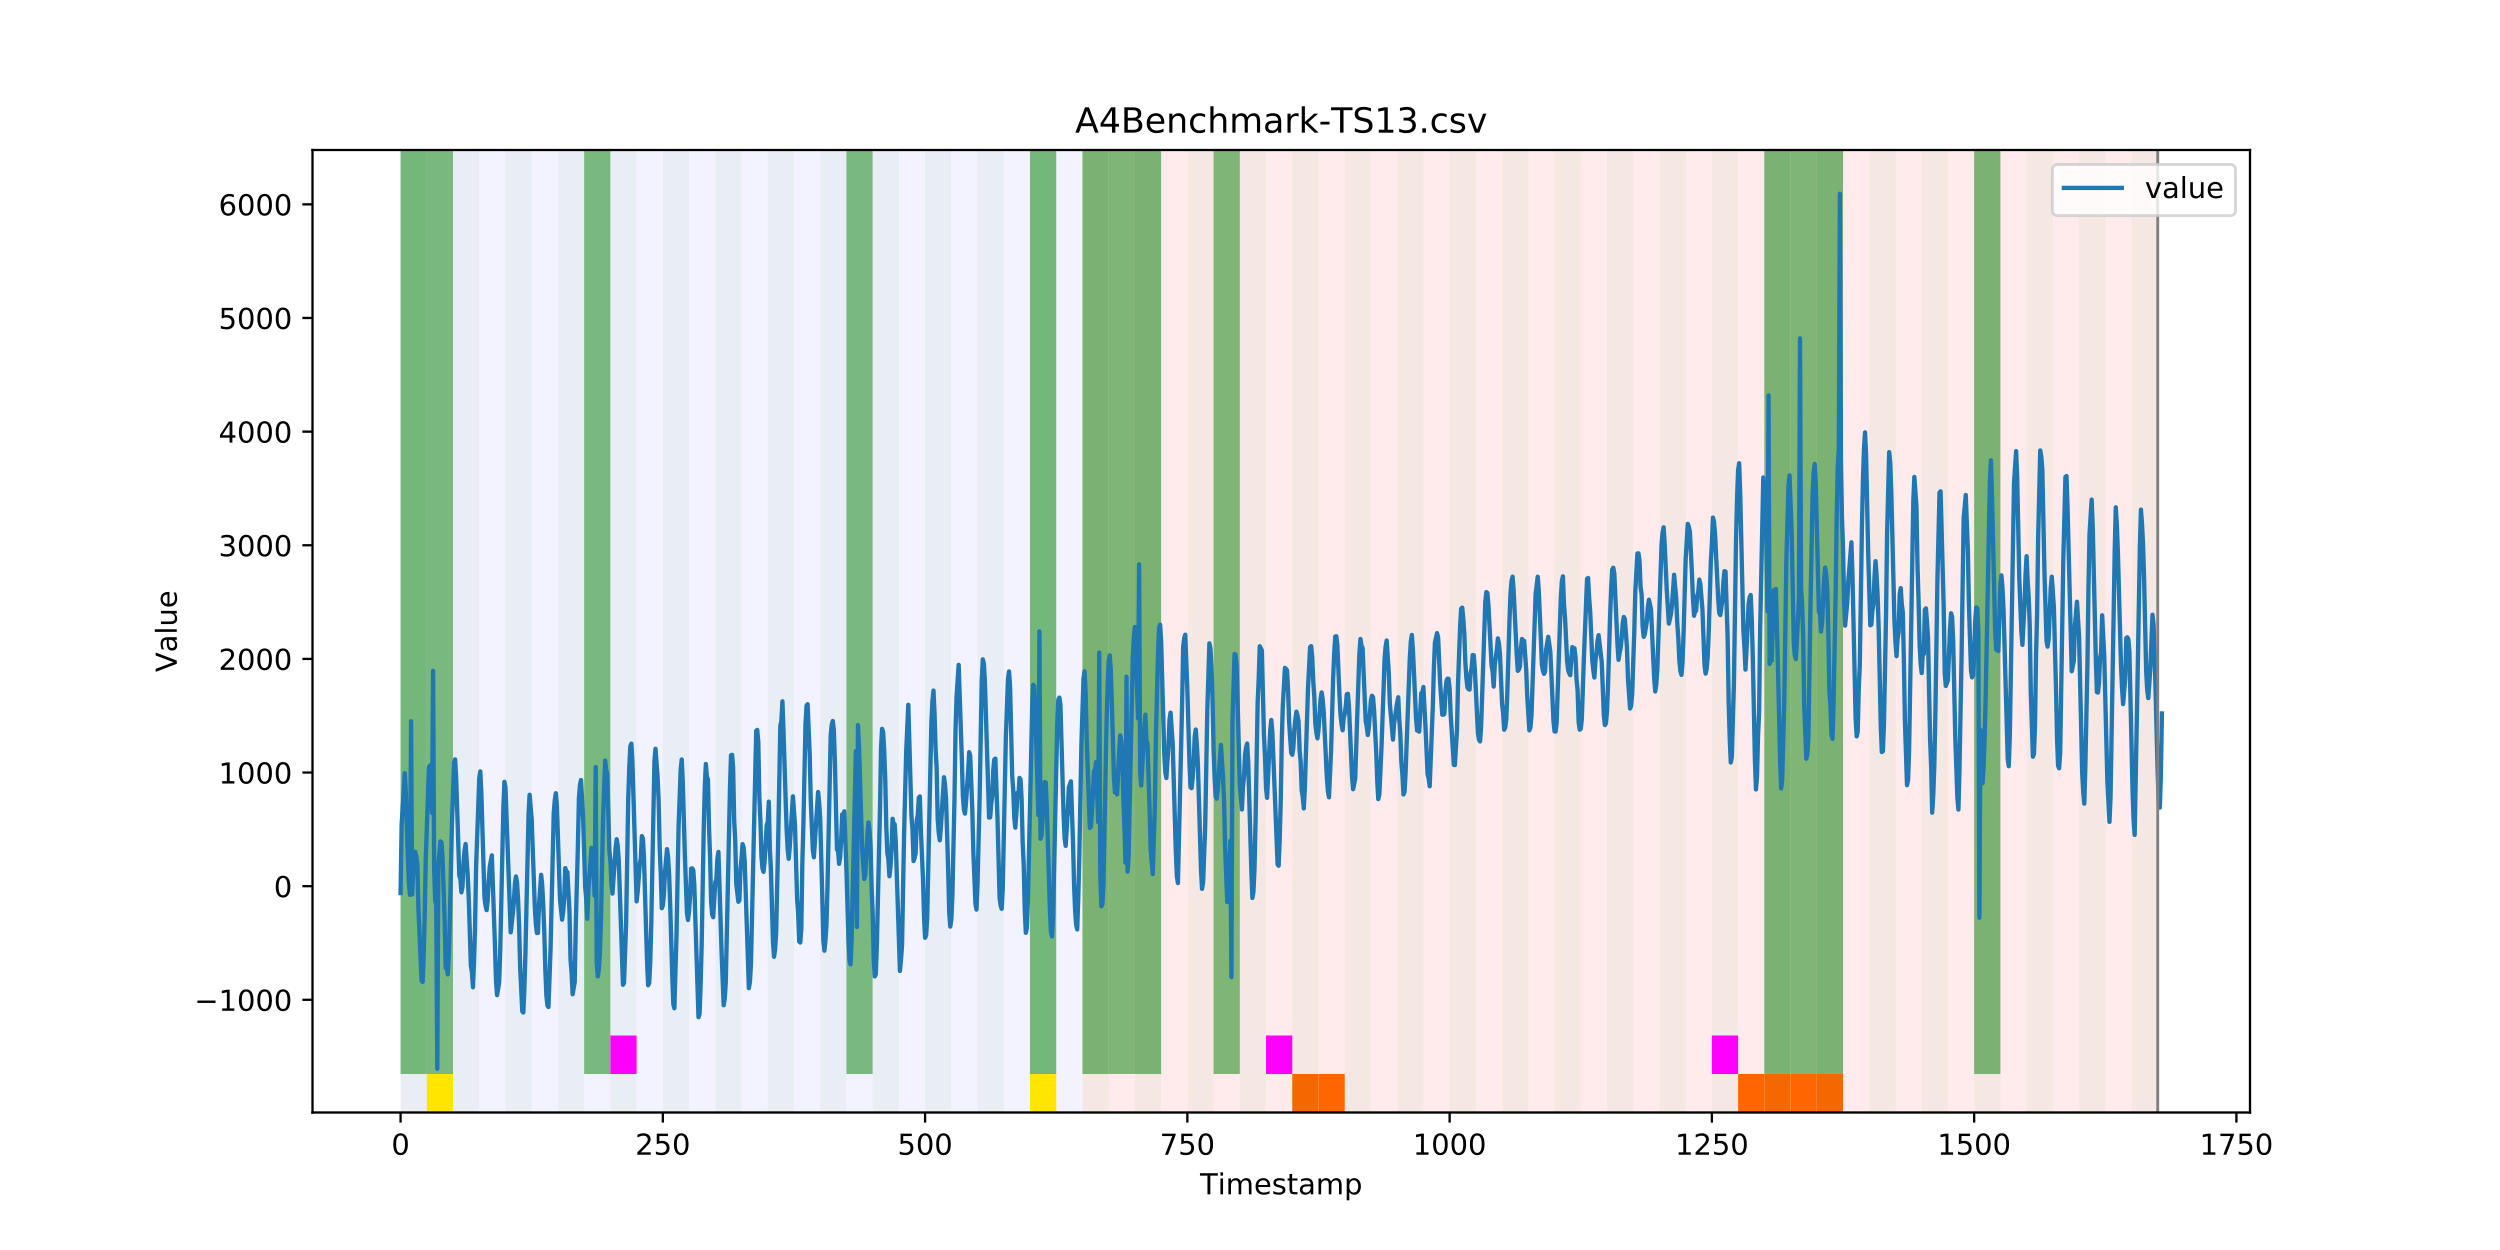 <?xml version="1.0" encoding="utf-8" standalone="no"?>
<!DOCTYPE svg PUBLIC "-//W3C//DTD SVG 1.1//EN"
  "http://www.w3.org/Graphics/SVG/1.1/DTD/svg11.dtd">
<!-- Created with matplotlib (https://matplotlib.org/) -->
<svg height="432pt" version="1.1" viewBox="0 0 864 432" width="864pt" xmlns="http://www.w3.org/2000/svg" xmlns:xlink="http://www.w3.org/1999/xlink">
 <defs>
  <style type="text/css">
*{stroke-linecap:butt;stroke-linejoin:round;}
  </style>
 </defs>
 <g id="figure_1">
  <g id="patch_1">
   <path d="M 0 432 
L 864 432 
L 864 0 
L 0 0 
z
" style="fill:#ffffff;"/>
  </g>
  <g id="axes_1">
   <g id="patch_2">
    <path d="M 108 384.48 
L 777.6 384.48 
L 777.6 51.84 
L 108 51.84 
z
" style="fill:#ffffff;"/>
   </g>
   <g id="patch_3">
    <path clip-path="url(#p794c7c9f30)" d="M 138.436 384.48 
L 138.436 51.84 
L 374.096 51.84 
L 374.096 384.48 
z
" style="fill:#0000ff;opacity:0.05;"/>
   </g>
   <g id="patch_4">
    <path clip-path="url(#p794c7c9f30)" d="M 374.096 384.48 
L 374.096 51.84 
L 745.713 51.84 
L 745.713 384.48 
z
" style="fill:#ff0000;opacity:0.08;"/>
   </g>
   <g id="patch_5">
    <path clip-path="url(#p794c7c9f30)" d="M 138.436 384.48 
L 138.436 51.84 
L 147.5 51.84 
L 147.5 384.48 
z
" style="fill:#008000;opacity:0.04;"/>
   </g>
   <g id="patch_6">
    <path clip-path="url(#p794c7c9f30)" d="M 138.436 371.174 
L 138.436 51.84 
L 147.5 51.84 
L 147.5 371.174 
z
" style="fill:#008000;opacity:0.5;"/>
   </g>
   <g id="patch_7">
    <path clip-path="url(#p794c7c9f30)" d="M 147.5 371.174 
L 147.5 51.84 
L 156.564 51.84 
L 156.564 371.174 
z
" style="fill:#008000;opacity:0.5;"/>
   </g>
   <g id="patch_8">
    <path clip-path="url(#p794c7c9f30)" d="M 147.5 384.48 
L 147.5 371.174 
L 156.564 371.174 
L 156.564 384.48 
z
" style="fill:#ffe500;"/>
   </g>
   <g id="patch_9">
    <path clip-path="url(#p794c7c9f30)" d="M 156.564 384.48 
L 156.564 51.84 
L 165.628 51.84 
L 165.628 384.48 
z
" style="fill:#008000;opacity:0.04;"/>
   </g>
   <g id="patch_10">
    <path clip-path="url(#p794c7c9f30)" d="M 174.692 384.48 
L 174.692 51.84 
L 183.756 51.84 
L 183.756 384.48 
z
" style="fill:#008000;opacity:0.04;"/>
   </g>
   <g id="patch_11">
    <path clip-path="url(#p794c7c9f30)" d="M 192.819 384.48 
L 192.819 51.84 
L 201.883 51.84 
L 201.883 384.48 
z
" style="fill:#008000;opacity:0.04;"/>
   </g>
   <g id="patch_12">
    <path clip-path="url(#p794c7c9f30)" d="M 201.883 371.174 
L 201.883 51.84 
L 210.947 51.84 
L 210.947 371.174 
z
" style="fill:#008000;opacity:0.5;"/>
   </g>
   <g id="patch_13">
    <path clip-path="url(#p794c7c9f30)" d="M 210.947 384.48 
L 210.947 51.84 
L 220.011 51.84 
L 220.011 384.48 
z
" style="fill:#008000;opacity:0.04;"/>
   </g>
   <g id="patch_14">
    <path clip-path="url(#p794c7c9f30)" d="M 210.947 371.174 
L 210.947 357.869 
L 220.011 357.869 
L 220.011 371.174 
z
" style="fill:#ff00ff;"/>
   </g>
   <g id="patch_15">
    <path clip-path="url(#p794c7c9f30)" d="M 446.607 384.48 
L 446.607 371.174 
L 455.671 371.174 
L 455.671 384.48 
z
" style="fill:#ff6600;"/>
   </g>
   <g id="patch_16">
    <path clip-path="url(#p794c7c9f30)" d="M 455.671 384.48 
L 455.671 371.174 
L 464.734 371.174 
L 464.734 384.48 
z
" style="fill:#ff6600;"/>
   </g>
   <g id="patch_17">
    <path clip-path="url(#p794c7c9f30)" d="M 229.075 384.48 
L 229.075 51.84 
L 238.139 51.84 
L 238.139 384.48 
z
" style="fill:#008000;opacity:0.04;"/>
   </g>
   <g id="patch_18">
    <path clip-path="url(#p794c7c9f30)" d="M 247.202 384.48 
L 247.202 51.84 
L 256.266 51.84 
L 256.266 384.48 
z
" style="fill:#008000;opacity:0.04;"/>
   </g>
   <g id="patch_19">
    <path clip-path="url(#p794c7c9f30)" d="M 265.33 384.48 
L 265.33 51.84 
L 274.394 51.84 
L 274.394 384.48 
z
" style="fill:#008000;opacity:0.04;"/>
   </g>
   <g id="patch_20">
    <path clip-path="url(#p794c7c9f30)" d="M 283.458 384.48 
L 283.458 51.84 
L 292.522 51.84 
L 292.522 384.48 
z
" style="fill:#008000;opacity:0.04;"/>
   </g>
   <g id="patch_21">
    <path clip-path="url(#p794c7c9f30)" d="M 292.522 371.174 
L 292.522 51.84 
L 301.585 51.84 
L 301.585 371.174 
z
" style="fill:#008000;opacity:0.5;"/>
   </g>
   <g id="patch_22">
    <path clip-path="url(#p794c7c9f30)" d="M 301.585 384.48 
L 301.585 51.84 
L 310.649 51.84 
L 310.649 384.48 
z
" style="fill:#008000;opacity:0.04;"/>
   </g>
   <g id="patch_23">
    <path clip-path="url(#p794c7c9f30)" d="M 319.713 384.48 
L 319.713 51.84 
L 328.777 51.84 
L 328.777 384.48 
z
" style="fill:#008000;opacity:0.04;"/>
   </g>
   <g id="patch_24">
    <path clip-path="url(#p794c7c9f30)" d="M 337.841 384.48 
L 337.841 51.84 
L 346.905 51.84 
L 346.905 384.48 
z
" style="fill:#008000;opacity:0.04;"/>
   </g>
   <g id="patch_25">
    <path clip-path="url(#p794c7c9f30)" d="M 355.968 384.48 
L 355.968 51.84 
L 365.032 51.84 
L 365.032 384.48 
z
" style="fill:#008000;opacity:0.04;"/>
   </g>
   <g id="patch_26">
    <path clip-path="url(#p794c7c9f30)" d="M 355.968 371.174 
L 355.968 51.84 
L 365.032 51.84 
L 365.032 371.174 
z
" style="fill:#008000;opacity:0.5;"/>
   </g>
   <g id="patch_27">
    <path clip-path="url(#p794c7c9f30)" d="M 355.968 384.48 
L 355.968 371.174 
L 365.032 371.174 
L 365.032 384.48 
z
" style="fill:#ffe500;"/>
   </g>
   <g id="patch_28">
    <path clip-path="url(#p794c7c9f30)" d="M 600.692 384.48 
L 600.692 371.174 
L 609.756 371.174 
L 609.756 384.48 
z
" style="fill:#ff6600;"/>
   </g>
   <g id="patch_29">
    <path clip-path="url(#p794c7c9f30)" d="M 374.096 384.48 
L 374.096 51.84 
L 383.16 51.84 
L 383.16 384.48 
z
" style="fill:#008000;opacity:0.04;"/>
   </g>
   <g id="patch_30">
    <path clip-path="url(#p794c7c9f30)" d="M 374.096 371.174 
L 374.096 51.84 
L 383.16 51.84 
L 383.16 371.174 
z
" style="fill:#008000;opacity:0.5;"/>
   </g>
   <g id="patch_31">
    <path clip-path="url(#p794c7c9f30)" d="M 609.756 384.48 
L 609.756 371.174 
L 618.82 371.174 
L 618.82 384.48 
z
" style="fill:#ff6600;"/>
   </g>
   <g id="patch_32">
    <path clip-path="url(#p794c7c9f30)" d="M 383.16 371.174 
L 383.16 51.84 
L 392.224 51.84 
L 392.224 371.174 
z
" style="fill:#008000;opacity:0.5;"/>
   </g>
   <g id="patch_33">
    <path clip-path="url(#p794c7c9f30)" d="M 618.82 384.48 
L 618.82 371.174 
L 627.884 371.174 
L 627.884 384.48 
z
" style="fill:#ff6600;"/>
   </g>
   <g id="patch_34">
    <path clip-path="url(#p794c7c9f30)" d="M 392.224 384.48 
L 392.224 51.84 
L 401.288 51.84 
L 401.288 384.48 
z
" style="fill:#008000;opacity:0.04;"/>
   </g>
   <g id="patch_35">
    <path clip-path="url(#p794c7c9f30)" d="M 392.224 371.174 
L 392.224 51.84 
L 401.288 51.84 
L 401.288 371.174 
z
" style="fill:#008000;opacity:0.5;"/>
   </g>
   <g id="patch_36">
    <path clip-path="url(#p794c7c9f30)" d="M 627.884 384.48 
L 627.884 371.174 
L 636.947 371.174 
L 636.947 384.48 
z
" style="fill:#ff6600;"/>
   </g>
   <g id="patch_37">
    <path clip-path="url(#p794c7c9f30)" d="M 410.351 384.48 
L 410.351 51.84 
L 419.415 51.84 
L 419.415 384.48 
z
" style="fill:#008000;opacity:0.04;"/>
   </g>
   <g id="patch_38">
    <path clip-path="url(#p794c7c9f30)" d="M 419.415 371.174 
L 419.415 51.84 
L 428.479 51.84 
L 428.479 371.174 
z
" style="fill:#008000;opacity:0.5;"/>
   </g>
   <g id="patch_39">
    <path clip-path="url(#p794c7c9f30)" d="M 428.479 384.48 
L 428.479 51.84 
L 437.543 51.84 
L 437.543 384.48 
z
" style="fill:#008000;opacity:0.04;"/>
   </g>
   <g id="patch_40">
    <path clip-path="url(#p794c7c9f30)" d="M 437.543 371.174 
L 437.543 357.869 
L 446.607 357.869 
L 446.607 371.174 
z
" style="fill:#ff00ff;"/>
   </g>
   <g id="patch_41">
    <path clip-path="url(#p794c7c9f30)" d="M 446.607 384.48 
L 446.607 51.84 
L 455.671 51.84 
L 455.671 384.48 
z
" style="fill:#008000;opacity:0.04;"/>
   </g>
   <g id="patch_42">
    <path clip-path="url(#p794c7c9f30)" d="M 464.734 384.48 
L 464.734 51.84 
L 473.798 51.84 
L 473.798 384.48 
z
" style="fill:#008000;opacity:0.04;"/>
   </g>
   <g id="patch_43">
    <path clip-path="url(#p794c7c9f30)" d="M 482.862 384.48 
L 482.862 51.84 
L 491.926 51.84 
L 491.926 384.48 
z
" style="fill:#008000;opacity:0.04;"/>
   </g>
   <g id="patch_44">
    <path clip-path="url(#p794c7c9f30)" d="M 500.99 384.48 
L 500.99 51.84 
L 510.054 51.84 
L 510.054 384.48 
z
" style="fill:#008000;opacity:0.04;"/>
   </g>
   <g id="patch_45">
    <path clip-path="url(#p794c7c9f30)" d="M 519.118 384.48 
L 519.118 51.84 
L 528.181 51.84 
L 528.181 384.48 
z
" style="fill:#008000;opacity:0.04;"/>
   </g>
   <g id="patch_46">
    <path clip-path="url(#p794c7c9f30)" d="M 537.245 384.48 
L 537.245 51.84 
L 546.309 51.84 
L 546.309 384.48 
z
" style="fill:#008000;opacity:0.04;"/>
   </g>
   <g id="patch_47">
    <path clip-path="url(#p794c7c9f30)" d="M 555.373 384.48 
L 555.373 51.84 
L 564.437 51.84 
L 564.437 384.48 
z
" style="fill:#008000;opacity:0.04;"/>
   </g>
   <g id="patch_48">
    <path clip-path="url(#p794c7c9f30)" d="M 573.501 384.48 
L 573.501 51.84 
L 582.564 51.84 
L 582.564 384.48 
z
" style="fill:#008000;opacity:0.04;"/>
   </g>
   <g id="patch_49">
    <path clip-path="url(#p794c7c9f30)" d="M 591.628 384.48 
L 591.628 51.84 
L 600.692 51.84 
L 600.692 384.48 
z
" style="fill:#008000;opacity:0.04;"/>
   </g>
   <g id="patch_50">
    <path clip-path="url(#p794c7c9f30)" d="M 591.628 371.174 
L 591.628 357.869 
L 600.692 357.869 
L 600.692 371.174 
z
" style="fill:#ff00ff;"/>
   </g>
   <g id="patch_51">
    <path clip-path="url(#p794c7c9f30)" d="M 609.756 384.48 
L 609.756 51.84 
L 618.82 51.84 
L 618.82 384.48 
z
" style="fill:#008000;opacity:0.04;"/>
   </g>
   <g id="patch_52">
    <path clip-path="url(#p794c7c9f30)" d="M 609.756 371.174 
L 609.756 51.84 
L 618.82 51.84 
L 618.82 371.174 
z
" style="fill:#008000;opacity:0.5;"/>
   </g>
   <g id="patch_53">
    <path clip-path="url(#p794c7c9f30)" d="M 618.82 371.174 
L 618.82 51.84 
L 627.884 51.84 
L 627.884 371.174 
z
" style="fill:#008000;opacity:0.5;"/>
   </g>
   <g id="patch_54">
    <path clip-path="url(#p794c7c9f30)" d="M 627.884 384.48 
L 627.884 51.84 
L 636.947 51.84 
L 636.947 384.48 
z
" style="fill:#008000;opacity:0.04;"/>
   </g>
   <g id="patch_55">
    <path clip-path="url(#p794c7c9f30)" d="M 627.884 371.174 
L 627.884 51.84 
L 636.947 51.84 
L 636.947 371.174 
z
" style="fill:#008000;opacity:0.5;"/>
   </g>
   <g id="patch_56">
    <path clip-path="url(#p794c7c9f30)" d="M 646.011 384.48 
L 646.011 51.84 
L 655.075 51.84 
L 655.075 384.48 
z
" style="fill:#008000;opacity:0.04;"/>
   </g>
   <g id="patch_57">
    <path clip-path="url(#p794c7c9f30)" d="M 664.139 384.48 
L 664.139 51.84 
L 673.203 51.84 
L 673.203 384.48 
z
" style="fill:#008000;opacity:0.04;"/>
   </g>
   <g id="patch_58">
    <path clip-path="url(#p794c7c9f30)" d="M 682.267 384.48 
L 682.267 51.84 
L 691.33 51.84 
L 691.33 384.48 
z
" style="fill:#008000;opacity:0.04;"/>
   </g>
   <g id="patch_59">
    <path clip-path="url(#p794c7c9f30)" d="M 682.267 371.174 
L 682.267 51.84 
L 691.33 51.84 
L 691.33 371.174 
z
" style="fill:#008000;opacity:0.5;"/>
   </g>
   <g id="patch_60">
    <path clip-path="url(#p794c7c9f30)" d="M 700.394 384.48 
L 700.394 51.84 
L 709.458 51.84 
L 709.458 384.48 
z
" style="fill:#008000;opacity:0.04;"/>
   </g>
   <g id="patch_61">
    <path clip-path="url(#p794c7c9f30)" d="M 718.522 384.48 
L 718.522 51.84 
L 727.586 51.84 
L 727.586 384.48 
z
" style="fill:#008000;opacity:0.04;"/>
   </g>
   <g id="patch_62">
    <path clip-path="url(#p794c7c9f30)" d="M 736.65 384.48 
L 736.65 51.84 
L 745.713 51.84 
L 745.713 384.48 
z
" style="fill:#008000;opacity:0.04;"/>
   </g>
   <g id="matplotlib.axis_1">
    <g id="xtick_1">
     <g id="line2d_1">
      <defs>
       <path d="M 0 0 
L 0 3.5 
" id="m2382223761" style="stroke:#000000;stroke-width:0.8;"/>
      </defs>
      <g>
       <use style="stroke:#000000;stroke-width:0.8;" x="138.436" xlink:href="#m2382223761" y="384.48"/>
      </g>
     </g>
     <g id="text_1">
      <!-- 0 -->
      <defs>
       <path d="M 31.781 66.406 
Q 24.172 66.406 20.328 58.906 
Q 16.5 51.422 16.5 36.375 
Q 16.5 21.391 20.328 13.891 
Q 24.172 6.391 31.781 6.391 
Q 39.453 6.391 43.281 13.891 
Q 47.125 21.391 47.125 36.375 
Q 47.125 51.422 43.281 58.906 
Q 39.453 66.406 31.781 66.406 
z
M 31.781 74.219 
Q 44.047 74.219 50.516 64.516 
Q 56.984 54.828 56.984 36.375 
Q 56.984 17.969 50.516 8.266 
Q 44.047 -1.422 31.781 -1.422 
Q 19.531 -1.422 13.062 8.266 
Q 6.594 17.969 6.594 36.375 
Q 6.594 54.828 13.062 64.516 
Q 19.531 74.219 31.781 74.219 
z
" id="DejaVuSans-48"/>
      </defs>
      <g transform="translate(135.255 399.078)scale(0.1 -0.1)">
       <use xlink:href="#DejaVuSans-48"/>
      </g>
     </g>
    </g>
    <g id="xtick_2">
     <g id="line2d_2">
      <g>
       <use style="stroke:#000000;stroke-width:0.8;" x="229.075" xlink:href="#m2382223761" y="384.48"/>
      </g>
     </g>
     <g id="text_2">
      <!-- 250 -->
      <defs>
       <path d="M 19.188 8.297 
L 53.609 8.297 
L 53.609 0 
L 7.328 0 
L 7.328 8.297 
Q 12.938 14.109 22.625 23.891 
Q 32.328 33.688 34.812 36.531 
Q 39.547 41.844 41.422 45.531 
Q 43.312 49.219 43.312 52.781 
Q 43.312 58.594 39.234 62.25 
Q 35.156 65.922 28.609 65.922 
Q 23.969 65.922 18.812 64.312 
Q 13.672 62.703 7.812 59.422 
L 7.812 69.391 
Q 13.766 71.781 18.938 73 
Q 24.125 74.219 28.422 74.219 
Q 39.75 74.219 46.484 68.547 
Q 53.219 62.891 53.219 53.422 
Q 53.219 48.922 51.531 44.891 
Q 49.859 40.875 45.406 35.406 
Q 44.188 33.984 37.641 27.219 
Q 31.109 20.453 19.188 8.297 
z
" id="DejaVuSans-50"/>
       <path d="M 10.797 72.906 
L 49.516 72.906 
L 49.516 64.594 
L 19.828 64.594 
L 19.828 46.734 
Q 21.969 47.469 24.109 47.828 
Q 26.266 48.188 28.422 48.188 
Q 40.625 48.188 47.75 41.5 
Q 54.891 34.812 54.891 23.391 
Q 54.891 11.625 47.562 5.094 
Q 40.234 -1.422 26.906 -1.422 
Q 22.312 -1.422 17.547 -0.641 
Q 12.797 0.141 7.719 1.703 
L 7.719 11.625 
Q 12.109 9.234 16.797 8.062 
Q 21.484 6.891 26.703 6.891 
Q 35.156 6.891 40.078 11.328 
Q 45.016 15.766 45.016 23.391 
Q 45.016 31 40.078 35.438 
Q 35.156 39.891 26.703 39.891 
Q 22.75 39.891 18.812 39.016 
Q 14.891 38.141 10.797 36.281 
z
" id="DejaVuSans-53"/>
      </defs>
      <g transform="translate(219.531 399.078)scale(0.1 -0.1)">
       <use xlink:href="#DejaVuSans-50"/>
       <use x="63.623" xlink:href="#DejaVuSans-53"/>
       <use x="127.246" xlink:href="#DejaVuSans-48"/>
      </g>
     </g>
    </g>
    <g id="xtick_3">
     <g id="line2d_3">
      <g>
       <use style="stroke:#000000;stroke-width:0.8;" x="319.713" xlink:href="#m2382223761" y="384.48"/>
      </g>
     </g>
     <g id="text_3">
      <!-- 500 -->
      <g transform="translate(310.169 399.078)scale(0.1 -0.1)">
       <use xlink:href="#DejaVuSans-53"/>
       <use x="63.623" xlink:href="#DejaVuSans-48"/>
       <use x="127.246" xlink:href="#DejaVuSans-48"/>
      </g>
     </g>
    </g>
    <g id="xtick_4">
     <g id="line2d_4">
      <g>
       <use style="stroke:#000000;stroke-width:0.8;" x="410.351" xlink:href="#m2382223761" y="384.48"/>
      </g>
     </g>
     <g id="text_4">
      <!-- 750 -->
      <defs>
       <path d="M 8.203 72.906 
L 55.078 72.906 
L 55.078 68.703 
L 28.609 0 
L 18.312 0 
L 43.219 64.594 
L 8.203 64.594 
z
" id="DejaVuSans-55"/>
      </defs>
      <g transform="translate(400.808 399.078)scale(0.1 -0.1)">
       <use xlink:href="#DejaVuSans-55"/>
       <use x="63.623" xlink:href="#DejaVuSans-53"/>
       <use x="127.246" xlink:href="#DejaVuSans-48"/>
      </g>
     </g>
    </g>
    <g id="xtick_5">
     <g id="line2d_5">
      <g>
       <use style="stroke:#000000;stroke-width:0.8;" x="500.99" xlink:href="#m2382223761" y="384.48"/>
      </g>
     </g>
     <g id="text_5">
      <!-- 1000 -->
      <defs>
       <path d="M 12.406 8.297 
L 28.516 8.297 
L 28.516 63.922 
L 10.984 60.406 
L 10.984 69.391 
L 28.422 72.906 
L 38.281 72.906 
L 38.281 8.297 
L 54.391 8.297 
L 54.391 0 
L 12.406 0 
z
" id="DejaVuSans-49"/>
      </defs>
      <g transform="translate(488.265 399.078)scale(0.1 -0.1)">
       <use xlink:href="#DejaVuSans-49"/>
       <use x="63.623" xlink:href="#DejaVuSans-48"/>
       <use x="127.246" xlink:href="#DejaVuSans-48"/>
       <use x="190.869" xlink:href="#DejaVuSans-48"/>
      </g>
     </g>
    </g>
    <g id="xtick_6">
     <g id="line2d_6">
      <g>
       <use style="stroke:#000000;stroke-width:0.8;" x="591.628" xlink:href="#m2382223761" y="384.48"/>
      </g>
     </g>
     <g id="text_6">
      <!-- 1250 -->
      <g transform="translate(578.903 399.078)scale(0.1 -0.1)">
       <use xlink:href="#DejaVuSans-49"/>
       <use x="63.623" xlink:href="#DejaVuSans-50"/>
       <use x="127.246" xlink:href="#DejaVuSans-53"/>
       <use x="190.869" xlink:href="#DejaVuSans-48"/>
      </g>
     </g>
    </g>
    <g id="xtick_7">
     <g id="line2d_7">
      <g>
       <use style="stroke:#000000;stroke-width:0.8;" x="682.267" xlink:href="#m2382223761" y="384.48"/>
      </g>
     </g>
     <g id="text_7">
      <!-- 1500 -->
      <g transform="translate(669.542 399.078)scale(0.1 -0.1)">
       <use xlink:href="#DejaVuSans-49"/>
       <use x="63.623" xlink:href="#DejaVuSans-53"/>
       <use x="127.246" xlink:href="#DejaVuSans-48"/>
       <use x="190.869" xlink:href="#DejaVuSans-48"/>
      </g>
     </g>
    </g>
    <g id="xtick_8">
     <g id="line2d_8">
      <g>
       <use style="stroke:#000000;stroke-width:0.8;" x="772.905" xlink:href="#m2382223761" y="384.48"/>
      </g>
     </g>
     <g id="text_8">
      <!-- 1750 -->
      <g transform="translate(760.18 399.078)scale(0.1 -0.1)">
       <use xlink:href="#DejaVuSans-49"/>
       <use x="63.623" xlink:href="#DejaVuSans-55"/>
       <use x="127.246" xlink:href="#DejaVuSans-53"/>
       <use x="190.869" xlink:href="#DejaVuSans-48"/>
      </g>
     </g>
    </g>
    <g id="text_9">
     <!-- Timestamp -->
     <defs>
      <path d="M -0.297 72.906 
L 61.375 72.906 
L 61.375 64.594 
L 35.5 64.594 
L 35.5 0 
L 25.594 0 
L 25.594 64.594 
L -0.297 64.594 
z
" id="DejaVuSans-84"/>
      <path d="M 9.422 54.688 
L 18.406 54.688 
L 18.406 0 
L 9.422 0 
z
M 9.422 75.984 
L 18.406 75.984 
L 18.406 64.594 
L 9.422 64.594 
z
" id="DejaVuSans-105"/>
      <path d="M 52 44.188 
Q 55.375 50.25 60.062 53.125 
Q 64.75 56 71.094 56 
Q 79.641 56 84.281 50.016 
Q 88.922 44.047 88.922 33.016 
L 88.922 0 
L 79.891 0 
L 79.891 32.719 
Q 79.891 40.578 77.094 44.375 
Q 74.312 48.188 68.609 48.188 
Q 61.625 48.188 57.562 43.547 
Q 53.516 38.922 53.516 30.906 
L 53.516 0 
L 44.484 0 
L 44.484 32.719 
Q 44.484 40.625 41.703 44.406 
Q 38.922 48.188 33.109 48.188 
Q 26.219 48.188 22.156 43.531 
Q 18.109 38.875 18.109 30.906 
L 18.109 0 
L 9.078 0 
L 9.078 54.688 
L 18.109 54.688 
L 18.109 46.188 
Q 21.188 51.219 25.484 53.609 
Q 29.781 56 35.688 56 
Q 41.656 56 45.828 52.969 
Q 50 49.953 52 44.188 
z
" id="DejaVuSans-109"/>
      <path d="M 56.203 29.594 
L 56.203 25.203 
L 14.891 25.203 
Q 15.484 15.922 20.484 11.062 
Q 25.484 6.203 34.422 6.203 
Q 39.594 6.203 44.453 7.469 
Q 49.312 8.734 54.109 11.281 
L 54.109 2.781 
Q 49.266 0.734 44.188 -0.344 
Q 39.109 -1.422 33.891 -1.422 
Q 20.797 -1.422 13.156 6.188 
Q 5.516 13.812 5.516 26.812 
Q 5.516 40.234 12.766 48.109 
Q 20.016 56 32.328 56 
Q 43.359 56 49.781 48.891 
Q 56.203 41.797 56.203 29.594 
z
M 47.219 32.234 
Q 47.125 39.594 43.094 43.984 
Q 39.062 48.391 32.422 48.391 
Q 24.906 48.391 20.391 44.141 
Q 15.875 39.891 15.188 32.172 
z
" id="DejaVuSans-101"/>
      <path d="M 44.281 53.078 
L 44.281 44.578 
Q 40.484 46.531 36.375 47.5 
Q 32.281 48.484 27.875 48.484 
Q 21.188 48.484 17.844 46.438 
Q 14.5 44.391 14.5 40.281 
Q 14.5 37.156 16.891 35.375 
Q 19.281 33.594 26.516 31.984 
L 29.594 31.297 
Q 39.156 29.25 43.188 25.516 
Q 47.219 21.781 47.219 15.094 
Q 47.219 7.469 41.188 3.016 
Q 35.156 -1.422 24.609 -1.422 
Q 20.219 -1.422 15.453 -0.562 
Q 10.688 0.297 5.422 2 
L 5.422 11.281 
Q 10.406 8.688 15.234 7.391 
Q 20.062 6.109 24.812 6.109 
Q 31.156 6.109 34.562 8.281 
Q 37.984 10.453 37.984 14.406 
Q 37.984 18.062 35.516 20.016 
Q 33.062 21.969 24.703 23.781 
L 21.578 24.516 
Q 13.234 26.266 9.516 29.906 
Q 5.812 33.547 5.812 39.891 
Q 5.812 47.609 11.281 51.797 
Q 16.75 56 26.812 56 
Q 31.781 56 36.172 55.266 
Q 40.578 54.547 44.281 53.078 
z
" id="DejaVuSans-115"/>
      <path d="M 18.312 70.219 
L 18.312 54.688 
L 36.812 54.688 
L 36.812 47.703 
L 18.312 47.703 
L 18.312 18.016 
Q 18.312 11.328 20.141 9.422 
Q 21.969 7.516 27.594 7.516 
L 36.812 7.516 
L 36.812 0 
L 27.594 0 
Q 17.188 0 13.234 3.875 
Q 9.281 7.766 9.281 18.016 
L 9.281 47.703 
L 2.688 47.703 
L 2.688 54.688 
L 9.281 54.688 
L 9.281 70.219 
z
" id="DejaVuSans-116"/>
      <path d="M 34.281 27.484 
Q 23.391 27.484 19.188 25 
Q 14.984 22.516 14.984 16.5 
Q 14.984 11.719 18.141 8.906 
Q 21.297 6.109 26.703 6.109 
Q 34.188 6.109 38.703 11.406 
Q 43.219 16.703 43.219 25.484 
L 43.219 27.484 
z
M 52.203 31.203 
L 52.203 0 
L 43.219 0 
L 43.219 8.297 
Q 40.141 3.328 35.547 0.953 
Q 30.953 -1.422 24.312 -1.422 
Q 15.922 -1.422 10.953 3.297 
Q 6 8.016 6 15.922 
Q 6 25.141 12.172 29.828 
Q 18.359 34.516 30.609 34.516 
L 43.219 34.516 
L 43.219 35.406 
Q 43.219 41.609 39.141 45 
Q 35.062 48.391 27.688 48.391 
Q 23 48.391 18.547 47.266 
Q 14.109 46.141 10.016 43.891 
L 10.016 52.203 
Q 14.938 54.109 19.578 55.047 
Q 24.219 56 28.609 56 
Q 40.484 56 46.344 49.844 
Q 52.203 43.703 52.203 31.203 
z
" id="DejaVuSans-97"/>
      <path d="M 18.109 8.203 
L 18.109 -20.797 
L 9.078 -20.797 
L 9.078 54.688 
L 18.109 54.688 
L 18.109 46.391 
Q 20.953 51.266 25.266 53.625 
Q 29.594 56 35.594 56 
Q 45.562 56 51.781 48.094 
Q 58.016 40.188 58.016 27.297 
Q 58.016 14.406 51.781 6.484 
Q 45.562 -1.422 35.594 -1.422 
Q 29.594 -1.422 25.266 0.953 
Q 20.953 3.328 18.109 8.203 
z
M 48.688 27.297 
Q 48.688 37.203 44.609 42.844 
Q 40.531 48.484 33.406 48.484 
Q 26.266 48.484 22.188 42.844 
Q 18.109 37.203 18.109 27.297 
Q 18.109 17.391 22.188 11.75 
Q 26.266 6.109 33.406 6.109 
Q 40.531 6.109 44.609 11.75 
Q 48.688 17.391 48.688 27.297 
z
" id="DejaVuSans-112"/>
     </defs>
     <g transform="translate(414.739 412.757)scale(0.1 -0.1)">
      <use xlink:href="#DejaVuSans-84"/>
      <use x="61.037" xlink:href="#DejaVuSans-105"/>
      <use x="88.82" xlink:href="#DejaVuSans-109"/>
      <use x="186.232" xlink:href="#DejaVuSans-101"/>
      <use x="247.756" xlink:href="#DejaVuSans-115"/>
      <use x="299.855" xlink:href="#DejaVuSans-116"/>
      <use x="339.064" xlink:href="#DejaVuSans-97"/>
      <use x="400.344" xlink:href="#DejaVuSans-109"/>
      <use x="497.756" xlink:href="#DejaVuSans-112"/>
     </g>
    </g>
   </g>
   <g id="matplotlib.axis_2">
    <g id="ytick_1">
     <g id="line2d_9">
      <defs>
       <path d="M 0 0 
L -3.5 0 
" id="m3f9a98e740" style="stroke:#000000;stroke-width:0.8;"/>
      </defs>
      <g>
       <use style="stroke:#000000;stroke-width:0.8;" x="108" xlink:href="#m3f9a98e740" y="345.533"/>
      </g>
     </g>
     <g id="text_10">
      <!-- −1000 -->
      <defs>
       <path d="M 10.594 35.5 
L 73.188 35.5 
L 73.188 27.203 
L 10.594 27.203 
z
" id="DejaVuSans-8722"/>
      </defs>
      <g transform="translate(67.17 349.333)scale(0.1 -0.1)">
       <use xlink:href="#DejaVuSans-8722"/>
       <use x="83.789" xlink:href="#DejaVuSans-49"/>
       <use x="147.412" xlink:href="#DejaVuSans-48"/>
       <use x="211.035" xlink:href="#DejaVuSans-48"/>
       <use x="274.658" xlink:href="#DejaVuSans-48"/>
      </g>
     </g>
    </g>
    <g id="ytick_2">
     <g id="line2d_10">
      <g>
       <use style="stroke:#000000;stroke-width:0.8;" x="108" xlink:href="#m3f9a98e740" y="306.261"/>
      </g>
     </g>
     <g id="text_11">
      <!-- 0 -->
      <g transform="translate(94.638 310.06)scale(0.1 -0.1)">
       <use xlink:href="#DejaVuSans-48"/>
      </g>
     </g>
    </g>
    <g id="ytick_3">
     <g id="line2d_11">
      <g>
       <use style="stroke:#000000;stroke-width:0.8;" x="108" xlink:href="#m3f9a98e740" y="266.988"/>
      </g>
     </g>
     <g id="text_12">
      <!-- 1000 -->
      <g transform="translate(75.55 270.787)scale(0.1 -0.1)">
       <use xlink:href="#DejaVuSans-49"/>
       <use x="63.623" xlink:href="#DejaVuSans-48"/>
       <use x="127.246" xlink:href="#DejaVuSans-48"/>
       <use x="190.869" xlink:href="#DejaVuSans-48"/>
      </g>
     </g>
    </g>
    <g id="ytick_4">
     <g id="line2d_12">
      <g>
       <use style="stroke:#000000;stroke-width:0.8;" x="108" xlink:href="#m3f9a98e740" y="227.715"/>
      </g>
     </g>
     <g id="text_13">
      <!-- 2000 -->
      <g transform="translate(75.55 231.514)scale(0.1 -0.1)">
       <use xlink:href="#DejaVuSans-50"/>
       <use x="63.623" xlink:href="#DejaVuSans-48"/>
       <use x="127.246" xlink:href="#DejaVuSans-48"/>
       <use x="190.869" xlink:href="#DejaVuSans-48"/>
      </g>
     </g>
    </g>
    <g id="ytick_5">
     <g id="line2d_13">
      <g>
       <use style="stroke:#000000;stroke-width:0.8;" x="108" xlink:href="#m3f9a98e740" y="188.442"/>
      </g>
     </g>
     <g id="text_14">
      <!-- 3000 -->
      <defs>
       <path d="M 40.578 39.312 
Q 47.656 37.797 51.625 33 
Q 55.609 28.219 55.609 21.188 
Q 55.609 10.406 48.188 4.484 
Q 40.766 -1.422 27.094 -1.422 
Q 22.516 -1.422 17.656 -0.516 
Q 12.797 0.391 7.625 2.203 
L 7.625 11.719 
Q 11.719 9.328 16.594 8.109 
Q 21.484 6.891 26.812 6.891 
Q 36.078 6.891 40.938 10.547 
Q 45.797 14.203 45.797 21.188 
Q 45.797 27.641 41.281 31.266 
Q 36.766 34.906 28.719 34.906 
L 20.219 34.906 
L 20.219 43.016 
L 29.109 43.016 
Q 36.375 43.016 40.234 45.922 
Q 44.094 48.828 44.094 54.297 
Q 44.094 59.906 40.109 62.906 
Q 36.141 65.922 28.719 65.922 
Q 24.656 65.922 20.016 65.031 
Q 15.375 64.156 9.812 62.312 
L 9.812 71.094 
Q 15.438 72.656 20.344 73.438 
Q 25.25 74.219 29.594 74.219 
Q 40.828 74.219 47.359 69.109 
Q 53.906 64.016 53.906 55.328 
Q 53.906 49.266 50.438 45.094 
Q 46.969 40.922 40.578 39.312 
z
" id="DejaVuSans-51"/>
      </defs>
      <g transform="translate(75.55 192.241)scale(0.1 -0.1)">
       <use xlink:href="#DejaVuSans-51"/>
       <use x="63.623" xlink:href="#DejaVuSans-48"/>
       <use x="127.246" xlink:href="#DejaVuSans-48"/>
       <use x="190.869" xlink:href="#DejaVuSans-48"/>
      </g>
     </g>
    </g>
    <g id="ytick_6">
     <g id="line2d_14">
      <g>
       <use style="stroke:#000000;stroke-width:0.8;" x="108" xlink:href="#m3f9a98e740" y="149.169"/>
      </g>
     </g>
     <g id="text_15">
      <!-- 4000 -->
      <defs>
       <path d="M 37.797 64.312 
L 12.891 25.391 
L 37.797 25.391 
z
M 35.203 72.906 
L 47.609 72.906 
L 47.609 25.391 
L 58.016 25.391 
L 58.016 17.188 
L 47.609 17.188 
L 47.609 0 
L 37.797 0 
L 37.797 17.188 
L 4.891 17.188 
L 4.891 26.703 
z
" id="DejaVuSans-52"/>
      </defs>
      <g transform="translate(75.55 152.968)scale(0.1 -0.1)">
       <use xlink:href="#DejaVuSans-52"/>
       <use x="63.623" xlink:href="#DejaVuSans-48"/>
       <use x="127.246" xlink:href="#DejaVuSans-48"/>
       <use x="190.869" xlink:href="#DejaVuSans-48"/>
      </g>
     </g>
    </g>
    <g id="ytick_7">
     <g id="line2d_15">
      <g>
       <use style="stroke:#000000;stroke-width:0.8;" x="108" xlink:href="#m3f9a98e740" y="109.896"/>
      </g>
     </g>
     <g id="text_16">
      <!-- 5000 -->
      <g transform="translate(75.55 113.695)scale(0.1 -0.1)">
       <use xlink:href="#DejaVuSans-53"/>
       <use x="63.623" xlink:href="#DejaVuSans-48"/>
       <use x="127.246" xlink:href="#DejaVuSans-48"/>
       <use x="190.869" xlink:href="#DejaVuSans-48"/>
      </g>
     </g>
    </g>
    <g id="ytick_8">
     <g id="line2d_16">
      <g>
       <use style="stroke:#000000;stroke-width:0.8;" x="108" xlink:href="#m3f9a98e740" y="70.623"/>
      </g>
     </g>
     <g id="text_17">
      <!-- 6000 -->
      <defs>
       <path d="M 33.016 40.375 
Q 26.375 40.375 22.484 35.828 
Q 18.609 31.297 18.609 23.391 
Q 18.609 15.531 22.484 10.953 
Q 26.375 6.391 33.016 6.391 
Q 39.656 6.391 43.531 10.953 
Q 47.406 15.531 47.406 23.391 
Q 47.406 31.297 43.531 35.828 
Q 39.656 40.375 33.016 40.375 
z
M 52.594 71.297 
L 52.594 62.312 
Q 48.875 64.062 45.094 64.984 
Q 41.312 65.922 37.594 65.922 
Q 27.828 65.922 22.672 59.328 
Q 17.531 52.734 16.797 39.406 
Q 19.672 43.656 24.016 45.922 
Q 28.375 48.188 33.594 48.188 
Q 44.578 48.188 50.953 41.516 
Q 57.328 34.859 57.328 23.391 
Q 57.328 12.156 50.688 5.359 
Q 44.047 -1.422 33.016 -1.422 
Q 20.359 -1.422 13.672 8.266 
Q 6.984 17.969 6.984 36.375 
Q 6.984 53.656 15.188 63.938 
Q 23.391 74.219 37.203 74.219 
Q 40.922 74.219 44.703 73.484 
Q 48.484 72.75 52.594 71.297 
z
" id="DejaVuSans-54"/>
      </defs>
      <g transform="translate(75.55 74.422)scale(0.1 -0.1)">
       <use xlink:href="#DejaVuSans-54"/>
       <use x="63.623" xlink:href="#DejaVuSans-48"/>
       <use x="127.246" xlink:href="#DejaVuSans-48"/>
       <use x="190.869" xlink:href="#DejaVuSans-48"/>
      </g>
     </g>
    </g>
    <g id="text_18">
     <!-- Value -->
     <defs>
      <path d="M 28.609 0 
L 0.781 72.906 
L 11.078 72.906 
L 34.188 11.531 
L 57.328 72.906 
L 67.578 72.906 
L 39.797 0 
z
" id="DejaVuSans-86"/>
      <path d="M 9.422 75.984 
L 18.406 75.984 
L 18.406 0 
L 9.422 0 
z
" id="DejaVuSans-108"/>
      <path d="M 8.5 21.578 
L 8.5 54.688 
L 17.484 54.688 
L 17.484 21.922 
Q 17.484 14.156 20.5 10.266 
Q 23.531 6.391 29.594 6.391 
Q 36.859 6.391 41.078 11.031 
Q 45.312 15.672 45.312 23.688 
L 45.312 54.688 
L 54.297 54.688 
L 54.297 0 
L 45.312 0 
L 45.312 8.406 
Q 42.047 3.422 37.719 1 
Q 33.406 -1.422 27.688 -1.422 
Q 18.266 -1.422 13.375 4.438 
Q 8.5 10.297 8.5 21.578 
z
M 31.109 56 
z
" id="DejaVuSans-117"/>
     </defs>
     <g transform="translate(61.091 232.273)rotate(-90)scale(0.1 -0.1)">
      <use xlink:href="#DejaVuSans-86"/>
      <use x="68.299" xlink:href="#DejaVuSans-97"/>
      <use x="129.578" xlink:href="#DejaVuSans-108"/>
      <use x="157.361" xlink:href="#DejaVuSans-117"/>
      <use x="220.74" xlink:href="#DejaVuSans-101"/>
     </g>
    </g>
   </g>
   <g id="line2d_17">
    <path clip-path="url(#p794c7c9f30)" d="M 138.436 308.639 
L 138.799 285.141 
L 139.887 267.215 
L 140.249 273.962 
L 140.974 296.821 
L 141.337 305.573 
L 141.699 309.291 
L 142.062 249.27 
L 142.424 309.095 
L 142.787 301.643 
L 143.512 294.394 
L 143.875 295.978 
L 144.237 298.691 
L 144.6 313.791 
L 145.687 338.931 
L 146.05 339.34 
L 146.413 330.91 
L 146.775 316.621 
L 147.138 297.069 
L 148.225 265.302 
L 148.588 264.562 
L 148.95 269.515 
L 149.313 280.921 
L 149.676 231.837 
L 150.038 300.148 
L 150.401 311.241 
L 150.763 312.705 
L 151.126 369.36 
L 151.488 298.941 
L 152.213 290.789 
L 152.576 291.146 
L 152.939 296.348 
L 153.664 317.972 
L 154.026 334.532 
L 154.389 334.245 
L 154.751 336.733 
L 155.114 329.952 
L 155.476 317.282 
L 156.201 284.095 
L 156.927 263.668 
L 157.289 262.447 
L 157.652 268.9 
L 158.739 302.676 
L 159.102 303.586 
L 159.464 308.38 
L 159.827 306.605 
L 160.19 298.165 
L 160.552 293.867 
L 160.915 291.695 
L 161.64 302.549 
L 162.002 310.482 
L 162.727 333.781 
L 163.09 335.941 
L 163.453 341.192 
L 163.815 332.666 
L 164.178 320.193 
L 164.54 299.599 
L 165.628 268.952 
L 165.99 266.601 
L 166.353 274.091 
L 167.441 310.32 
L 167.803 312.969 
L 168.166 314.54 
L 168.528 311.457 
L 168.891 304.461 
L 169.253 299.619 
L 169.979 295.619 
L 171.066 327.003 
L 171.429 339.407 
L 171.791 343.915 
L 172.516 339.42 
L 172.879 328.668 
L 173.967 278.98 
L 174.329 270.202 
L 174.692 272.134 
L 176.504 322.219 
L 177.23 315.79 
L 177.592 311.651 
L 177.955 305.426 
L 178.317 302.905 
L 178.68 304.96 
L 179.042 310.801 
L 179.405 320.024 
L 179.767 334.44 
L 180.493 349.475 
L 180.855 349.916 
L 181.218 341.824 
L 181.58 329.883 
L 182.668 281.394 
L 183.03 274.675 
L 183.756 283.265 
L 184.843 313.84 
L 185.206 319.732 
L 185.568 322.463 
L 185.931 322.41 
L 186.293 312.514 
L 187.019 302.333 
L 187.381 305.807 
L 187.744 312.893 
L 188.106 322.221 
L 188.469 335.27 
L 188.831 344.038 
L 189.194 347.535 
L 189.556 348.023 
L 190.282 327.687 
L 191.369 280.999 
L 191.732 276.605 
L 192.094 274.14 
L 192.457 278.485 
L 193.544 310.964 
L 194.27 317.827 
L 194.632 315.201 
L 194.995 310.334 
L 195.357 300.022 
L 195.72 301.153 
L 196.082 301.372 
L 196.807 314.893 
L 197.17 331.686 
L 197.533 335.994 
L 197.895 343.607 
L 198.62 339.453 
L 198.983 319.958 
L 199.708 292.647 
L 200.07 275.949 
L 200.433 271.314 
L 200.796 269.583 
L 201.521 282.687 
L 202.246 306.701 
L 202.608 310.588 
L 202.971 317.525 
L 203.333 307.959 
L 204.421 292.998 
L 204.784 295.038 
L 205.146 300.203 
L 205.509 309.568 
L 205.871 265.089 
L 206.234 332.895 
L 206.596 337.459 
L 206.959 335.208 
L 207.322 329.482 
L 207.684 317.985 
L 208.409 282.992 
L 209.134 262.844 
L 209.497 266.063 
L 209.859 267.607 
L 210.585 293.864 
L 210.947 297.554 
L 211.31 305.616 
L 211.672 308.832 
L 212.76 293.089 
L 213.122 290.03 
L 213.485 292.317 
L 213.847 297.507 
L 215.298 340.35 
L 215.66 339.694 
L 216.385 319.16 
L 217.11 276.292 
L 217.473 265.377 
L 217.836 257.939 
L 218.198 257.009 
L 218.561 263.162 
L 220.011 311.511 
L 220.373 308.253 
L 221.099 298.686 
L 221.461 296.632 
L 221.824 288.977 
L 222.186 289.717 
L 222.549 296.382 
L 223.274 320.893 
L 223.636 332.67 
L 223.999 340.506 
L 224.362 339.762 
L 224.724 332.577 
L 225.087 318.748 
L 226.174 262.974 
L 226.537 258.785 
L 227.262 268.531 
L 227.625 276.584 
L 227.987 292.878 
L 228.35 301.654 
L 228.712 313.872 
L 229.075 312.929 
L 229.437 309.305 
L 229.8 301.638 
L 230.525 293.463 
L 230.887 296.119 
L 231.25 302.242 
L 231.613 312.573 
L 232.338 337.544 
L 232.7 347.109 
L 233.063 348.461 
L 233.788 323.602 
L 234.513 285.783 
L 235.238 266.134 
L 235.601 262.473 
L 235.963 270.096 
L 236.688 295.535 
L 237.413 315.422 
L 237.776 317.939 
L 238.139 314.857 
L 238.501 309.58 
L 238.864 300.181 
L 239.226 300.105 
L 239.589 300.728 
L 239.951 305.683 
L 240.676 329.12 
L 241.402 351.55 
L 241.764 350.517 
L 242.127 340.617 
L 242.489 326.808 
L 243.214 286.449 
L 243.577 271.781 
L 243.939 264.028 
L 244.302 268.438 
L 244.665 269.358 
L 245.027 285.505 
L 245.39 295.887 
L 245.752 311.479 
L 246.115 316.069 
L 246.477 317.011 
L 247.202 304.861 
L 247.565 303.938 
L 247.928 296.891 
L 248.29 294.43 
L 249.378 329.094 
L 250.103 347.413 
L 250.465 345.146 
L 250.828 339.552 
L 252.278 272.341 
L 252.641 261.012 
L 253.003 260.857 
L 253.366 265.268 
L 253.728 283.534 
L 254.091 290.275 
L 254.453 305.496 
L 255.179 311.658 
L 255.541 311.152 
L 255.904 300.273 
L 256.266 296.709 
L 256.629 291.73 
L 256.991 292.853 
L 257.354 297.402 
L 258.804 341.504 
L 259.167 339.369 
L 259.529 333.19 
L 261.342 252.56 
L 261.705 252.269 
L 262.067 256.456 
L 262.43 275.461 
L 262.792 283.5 
L 263.155 295.978 
L 263.517 300.16 
L 263.88 301.304 
L 264.242 297.715 
L 264.968 285.265 
L 265.33 284.072 
L 265.693 277.05 
L 266.055 293.478 
L 266.418 300.298 
L 267.143 325.41 
L 267.505 330.662 
L 267.868 328.169 
L 268.231 322.567 
L 268.956 289.654 
L 269.681 250.778 
L 270.043 249.189 
L 270.406 242.38 
L 270.768 252.325 
L 271.493 275.7 
L 271.856 286.496 
L 272.219 293.546 
L 272.581 296.794 
L 272.944 292.522 
L 274.031 275.215 
L 274.756 285.224 
L 275.482 310.719 
L 275.844 315.822 
L 276.207 325.376 
L 276.569 325.739 
L 276.932 321.153 
L 277.294 297.994 
L 277.657 284.81 
L 278.382 250.263 
L 278.745 243.903 
L 279.107 243.384 
L 279.832 260.609 
L 280.195 276.637 
L 280.92 293.829 
L 281.282 296.295 
L 282.733 273.726 
L 283.095 277.338 
L 283.458 282.901 
L 284.183 309.913 
L 284.545 324.95 
L 284.908 328.55 
L 285.271 325.002 
L 285.633 319.463 
L 285.996 305.786 
L 287.083 254.222 
L 287.446 250.487 
L 287.808 249.162 
L 288.171 252.284 
L 288.533 263.131 
L 289.259 293.651 
L 289.621 293.744 
L 289.984 298.545 
L 290.346 296.252 
L 290.709 290.202 
L 291.071 281.456 
L 291.434 281.903 
L 291.796 280.402 
L 292.522 300.492 
L 293.247 325.18 
L 293.609 331.969 
L 293.972 333.272 
L 294.334 323.882 
L 295.785 259.597 
L 296.147 320.363 
L 296.51 250.6 
L 296.872 257.916 
L 297.96 293.377 
L 298.685 303.785 
L 299.048 302.268 
L 299.773 288.578 
L 300.135 284.229 
L 300.498 287.278 
L 300.86 292.627 
L 301.223 306.683 
L 301.585 315.276 
L 301.948 331.504 
L 302.311 337.435 
L 302.673 336.696 
L 303.036 326.809 
L 304.123 279.753 
L 304.486 258.335 
L 304.848 251.892 
L 305.211 253.028 
L 305.574 259.278 
L 305.936 269.127 
L 306.299 285.533 
L 306.661 294.631 
L 307.024 297.011 
L 307.386 302.83 
L 307.749 299.542 
L 308.111 293.544 
L 308.474 282.972 
L 308.836 284.83 
L 309.199 284.869 
L 309.562 290.784 
L 311.012 335.572 
L 311.374 331.842 
L 311.737 326.891 
L 312.462 287.672 
L 313.187 259.5 
L 313.912 243.573 
L 315 282.075 
L 315.362 286.736 
L 315.725 297.569 
L 316.088 296.497 
L 316.45 294.841 
L 316.813 283.523 
L 317.175 281.902 
L 317.538 275.657 
L 317.9 275.236 
L 318.263 287.151 
L 318.988 303.724 
L 319.351 317.131 
L 319.713 324.092 
L 320.076 323.214 
L 320.438 317.27 
L 321.163 282.892 
L 321.888 249.718 
L 322.251 242.299 
L 322.614 238.663 
L 322.976 246.455 
L 323.339 258.826 
L 323.701 265.279 
L 324.064 282.958 
L 324.426 287.763 
L 324.789 290.413 
L 325.151 286.136 
L 326.239 268.613 
L 326.602 271.211 
L 326.964 276.344 
L 327.689 300.772 
L 328.052 315.383 
L 328.414 320.223 
L 328.777 317.775 
L 329.139 309.615 
L 329.865 276.28 
L 330.227 252.355 
L 330.59 240.731 
L 331.315 229.778 
L 332.402 261.929 
L 332.765 275.138 
L 333.128 279.794 
L 333.49 281.186 
L 333.853 277.309 
L 334.578 266.742 
L 334.94 259.941 
L 335.303 261.19 
L 336.028 279.907 
L 336.391 294.473 
L 337.116 312.382 
L 337.478 314.363 
L 337.841 305.206 
L 338.566 275.376 
L 339.291 235.35 
L 339.654 227.873 
L 340.016 229.335 
L 340.379 235.55 
L 341.829 282.578 
L 342.191 282.46 
L 342.554 277.938 
L 342.917 275.176 
L 343.279 266.066 
L 343.642 262.458 
L 344.004 262.173 
L 344.729 282.652 
L 345.454 310.223 
L 345.817 312.956 
L 346.18 314.075 
L 346.542 307.273 
L 347.63 254.458 
L 348.355 234.696 
L 348.717 232.061 
L 349.08 237.122 
L 349.805 267.946 
L 350.168 272.904 
L 350.53 282.549 
L 350.893 286.041 
L 351.255 281.361 
L 351.618 273.953 
L 351.98 274.581 
L 352.343 268.842 
L 352.705 269.38 
L 353.068 276.369 
L 353.431 291.057 
L 353.793 298.878 
L 354.156 314.475 
L 354.518 322.376 
L 354.881 320.813 
L 355.243 311.134 
L 355.968 278.964 
L 356.694 245.54 
L 357.056 236.672 
L 357.419 237.086 
L 357.781 245.405 
L 358.869 281.712 
L 359.231 218.217 
L 359.594 289.866 
L 359.957 288.699 
L 360.319 282.533 
L 360.682 272.117 
L 361.044 270.293 
L 361.407 270.399 
L 361.769 278.808 
L 362.857 314.756 
L 363.22 322.166 
L 363.582 323.629 
L 363.945 316.166 
L 365.395 249.662 
L 365.757 241.864 
L 366.12 241.087 
L 366.482 243.602 
L 367.57 281.578 
L 367.933 289.617 
L 368.295 292.338 
L 369.02 280.5 
L 369.383 272.143 
L 370.108 270.031 
L 370.833 291.018 
L 371.196 305.704 
L 371.558 314.694 
L 371.921 319.586 
L 372.283 321.214 
L 372.646 310.595 
L 373.008 296.416 
L 373.734 257.133 
L 374.459 234.483 
L 374.821 232.01 
L 375.184 239.245 
L 375.546 254.516 
L 376.634 286.163 
L 376.997 285.742 
L 377.359 281.034 
L 378.084 266.482 
L 378.447 266.347 
L 378.809 263.353 
L 379.534 284.181 
L 379.897 225.53 
L 380.26 302.25 
L 380.622 313.211 
L 380.985 312.462 
L 381.347 305.831 
L 382.435 249.697 
L 382.797 236.795 
L 383.16 228.49 
L 383.523 226.486 
L 383.885 231.653 
L 384.248 242.648 
L 384.973 268.605 
L 385.335 273.886 
L 385.698 272.469 
L 386.06 274.572 
L 386.785 259.562 
L 387.148 254.159 
L 387.511 255.876 
L 387.873 261.684 
L 388.236 276.765 
L 388.598 285.442 
L 388.961 298.148 
L 389.323 233.873 
L 389.686 301.247 
L 390.048 296.059 
L 390.774 261.403 
L 391.499 226.957 
L 391.861 219.993 
L 392.224 216.666 
L 393.311 248.264 
L 393.674 195.047 
L 394.037 266.773 
L 394.399 271.472 
L 395.487 251.75 
L 395.849 246.984 
L 396.212 255.801 
L 396.574 257.076 
L 397.3 279.571 
L 397.662 293.602 
L 398.387 302.075 
L 399.112 278.878 
L 399.475 254.61 
L 400.2 226.156 
L 400.563 216.957 
L 400.925 215.872 
L 401.288 221.475 
L 402.375 260.793 
L 402.738 266.863 
L 403.1 268.886 
L 403.826 257.423 
L 404.188 248.664 
L 404.551 246.299 
L 405.276 256.901 
L 406.363 294.432 
L 406.726 302.861 
L 407.088 305.189 
L 408.539 243.204 
L 408.901 223.512 
L 409.264 220.55 
L 409.626 219.358 
L 410.351 238.44 
L 411.077 263.447 
L 411.439 272.069 
L 411.802 272.38 
L 412.164 269.049 
L 412.527 263.697 
L 412.889 254.628 
L 413.252 252.137 
L 413.614 257.169 
L 413.977 263.897 
L 415.065 300.659 
L 415.427 307.183 
L 415.79 305.006 
L 416.515 285.511 
L 417.24 245.664 
L 417.965 222.339 
L 418.328 224.241 
L 418.69 230.526 
L 419.053 241.77 
L 419.415 259.165 
L 419.778 268.967 
L 420.14 275.22 
L 420.503 276.011 
L 420.866 272.875 
L 421.953 257.431 
L 422.678 268.649 
L 423.041 277.086 
L 423.403 292.967 
L 424.128 311.754 
L 424.491 311.05 
L 425.216 290.541 
L 425.579 337.702 
L 425.941 249.273 
L 426.666 226.029 
L 427.029 226.296 
L 427.391 230.401 
L 428.479 271.39 
L 429.204 279.756 
L 429.567 271.826 
L 429.929 268.537 
L 430.292 260.746 
L 430.654 258.322 
L 431.017 256.964 
L 431.38 263.383 
L 432.467 300.993 
L 432.83 310.338 
L 433.192 308.15 
L 433.555 300.281 
L 433.917 283.834 
L 434.643 242.842 
L 435.005 234.682 
L 435.368 223.349 
L 436.093 224.78 
L 436.818 253.994 
L 437.18 261.589 
L 437.543 272.346 
L 437.906 275.73 
L 438.993 252.444 
L 439.356 248.825 
L 439.718 252.771 
L 441.531 298.759 
L 441.894 299.197 
L 442.256 290.299 
L 442.619 276.937 
L 442.981 255.735 
L 443.344 243.826 
L 444.069 230.813 
L 444.431 231.128 
L 444.794 231.68 
L 445.157 238.376 
L 445.519 249.516 
L 446.244 260.208 
L 446.607 260.844 
L 446.969 258.504 
L 447.332 252.195 
L 447.694 248.464 
L 448.057 245.968 
L 448.42 247.302 
L 448.782 249.228 
L 449.145 259.272 
L 449.507 263.322 
L 449.87 273.174 
L 450.232 275.463 
L 450.595 279.392 
L 450.957 272.16 
L 452.045 237.918 
L 452.77 223.661 
L 453.133 223.305 
L 453.495 227.01 
L 453.858 235.396 
L 454.22 240.657 
L 454.583 250.019 
L 454.946 253.214 
L 455.308 255.162 
L 455.671 252.372 
L 456.396 241.506 
L 456.758 239.315 
L 457.121 241.699 
L 457.483 246.24 
L 458.571 269.011 
L 458.934 273.435 
L 459.296 275.545 
L 460.021 259.368 
L 460.746 234.153 
L 461.109 225.495 
L 461.472 219.981 
L 461.834 219.899 
L 462.197 223.047 
L 462.922 240.375 
L 463.284 247.04 
L 463.647 250.331 
L 464.009 252.377 
L 464.372 248.148 
L 464.734 246.742 
L 465.097 244.047 
L 465.46 239.901 
L 465.822 239.773 
L 466.185 243.868 
L 467.272 268.633 
L 467.635 272.754 
L 468.36 269.121 
L 469.085 246.616 
L 469.81 225.75 
L 470.173 220.844 
L 470.535 223.251 
L 470.898 223.863 
L 471.986 249.173 
L 472.348 251.092 
L 472.711 254.009 
L 473.073 251.376 
L 473.798 241.999 
L 474.161 240.448 
L 474.523 240.924 
L 474.886 245.62 
L 475.611 259.702 
L 475.974 269.813 
L 476.336 276.174 
L 476.699 274.599 
L 477.424 258.764 
L 478.149 238.606 
L 478.512 227.572 
L 478.874 223.391 
L 479.237 221.36 
L 479.962 232.552 
L 480.324 243.033 
L 481.412 255.618 
L 481.774 250.166 
L 482.862 242.788 
L 483.225 240.974 
L 483.587 248.724 
L 483.95 253.62 
L 484.312 263.402 
L 484.675 267.634 
L 485.037 274.555 
L 485.4 273.67 
L 485.763 267.231 
L 487.213 227.789 
L 487.575 221.815 
L 487.938 219.444 
L 488.3 224.503 
L 489.388 248.233 
L 489.751 252.476 
L 490.113 251.305 
L 490.476 252.856 
L 491.201 239.535 
L 491.563 239.499 
L 491.926 237.43 
L 492.651 251.251 
L 493.376 267.621 
L 493.739 268.996 
L 494.101 271.726 
L 495.189 243.864 
L 495.552 230.799 
L 495.914 222.014 
L 496.639 218.819 
L 497.002 220.268 
L 497.727 236.389 
L 498.452 247.008 
L 498.815 247.012 
L 499.177 246.72 
L 499.54 238.987 
L 499.902 235.321 
L 500.265 234.535 
L 500.627 234.611 
L 500.99 238.153 
L 501.352 247.046 
L 502.44 264.321 
L 502.803 264.404 
L 503.528 252.277 
L 503.89 236.479 
L 504.615 216.502 
L 504.978 210.361 
L 505.34 209.988 
L 505.703 213.853 
L 506.066 219.019 
L 506.428 229.03 
L 506.791 234.401 
L 507.153 237.621 
L 507.516 238.139 
L 507.878 238.334 
L 508.241 232.506 
L 508.603 230.934 
L 508.966 226.362 
L 509.329 226.47 
L 509.691 231.15 
L 510.779 253.362 
L 511.141 255.653 
L 511.504 256.235 
L 511.866 251.248 
L 513.317 208.018 
L 513.679 204.623 
L 514.042 204.927 
L 514.404 209.125 
L 515.492 230.025 
L 515.855 232.198 
L 516.217 237.288 
L 516.58 229.982 
L 517.305 224.527 
L 517.667 220.631 
L 518.03 222.34 
L 518.392 226.248 
L 519.118 243.223 
L 519.48 246.518 
L 519.843 252.194 
L 520.205 251.462 
L 520.568 248.532 
L 520.93 239.342 
L 521.655 215.05 
L 522.018 205.354 
L 522.38 200.808 
L 522.743 199.287 
L 523.106 204.026 
L 524.193 226.441 
L 524.556 231.838 
L 524.918 231.42 
L 525.281 230.316 
L 525.643 223.95 
L 526.006 220.833 
L 526.369 222.455 
L 526.731 221.462 
L 527.456 231.338 
L 527.819 240.66 
L 528.544 252.416 
L 528.906 251.508 
L 529.269 247.477 
L 530.719 205.236 
L 531.444 199.306 
L 531.807 204.153 
L 532.895 229.84 
L 533.257 231.903 
L 533.62 232.875 
L 533.982 232.136 
L 534.345 224.527 
L 535.07 220.075 
L 535.795 225.272 
L 536.883 249.223 
L 537.245 252.756 
L 537.608 252.83 
L 537.97 249.744 
L 539.42 206.8 
L 539.783 200.83 
L 540.146 199.176 
L 540.508 208.883 
L 540.871 213.48 
L 541.596 228.206 
L 541.958 231.631 
L 542.321 232.662 
L 542.683 233.346 
L 543.046 227.585 
L 543.409 223.633 
L 543.771 225.004 
L 544.134 224.049 
L 544.496 227.169 
L 544.859 234.876 
L 545.221 238.546 
L 545.584 249.659 
L 545.946 252.166 
L 546.309 251.89 
L 546.672 248.593 
L 547.397 227.202 
L 548.484 200.029 
L 548.847 199.753 
L 549.209 206.649 
L 549.572 211.335 
L 550.297 228.164 
L 550.66 231.765 
L 551.022 234.148 
L 551.385 228.517 
L 551.747 225.633 
L 552.11 221.52 
L 552.472 219.507 
L 553.56 228.79 
L 554.285 247.221 
L 554.648 250.587 
L 555.01 250.02 
L 555.373 245.891 
L 555.735 236.774 
L 556.461 212.653 
L 556.823 203.277 
L 557.186 196.854 
L 557.548 196.204 
L 557.911 198.277 
L 558.998 222.637 
L 559.361 228.043 
L 559.723 225.63 
L 560.086 224.035 
L 560.449 220.658 
L 560.811 215.514 
L 561.174 213.23 
L 561.536 213.884 
L 562.261 223.507 
L 562.624 234.345 
L 563.349 244.852 
L 563.712 244.007 
L 564.074 239.898 
L 564.799 218.541 
L 565.162 204.493 
L 565.887 191.286 
L 566.249 191.24 
L 566.612 193.746 
L 566.975 202.806 
L 567.337 205.341 
L 567.7 216.598 
L 568.062 220.101 
L 568.425 219.297 
L 569.15 214.687 
L 569.512 209.763 
L 569.875 207.251 
L 570.6 210.691 
L 571.325 226.734 
L 571.688 234.538 
L 572.05 238.975 
L 572.413 236.627 
L 572.775 231.279 
L 574.226 188.402 
L 574.588 184.089 
L 574.951 182.229 
L 575.313 188.164 
L 576.038 204.062 
L 576.764 215.522 
L 577.489 212.155 
L 577.851 209.083 
L 578.576 198.634 
L 579.301 206.899 
L 579.664 215.374 
L 580.026 220.543 
L 580.389 228.378 
L 580.752 232.015 
L 581.114 233.237 
L 581.477 228.839 
L 581.839 219.027 
L 582.564 193.301 
L 583.289 181.047 
L 583.652 182.065 
L 584.015 183.711 
L 584.74 198.254 
L 585.102 207.052 
L 585.465 212.797 
L 585.827 211.267 
L 586.19 211.1 
L 586.552 205.973 
L 586.915 204.665 
L 587.278 200.296 
L 587.64 201.862 
L 588.365 210.698 
L 589.09 230.047 
L 589.453 232.794 
L 589.815 231.153 
L 590.178 226.912 
L 590.541 218.478 
L 591.266 194.086 
L 591.628 187.94 
L 591.991 178.883 
L 592.353 180.275 
L 592.716 184.533 
L 593.804 206.785 
L 594.166 211.878 
L 594.529 212.561 
L 595.254 207.414 
L 595.616 200.954 
L 595.979 197.385 
L 596.341 197.542 
L 597.067 220.177 
L 597.429 242.676 
L 597.792 255.141 
L 598.154 263.51 
L 598.517 261.716 
L 599.242 235.919 
L 599.967 186.971 
L 600.329 172.265 
L 600.692 162.41 
L 601.055 160.094 
L 601.417 170.561 
L 602.505 217.554 
L 602.867 223.482 
L 603.23 231.411 
L 603.592 224.497 
L 604.318 208.728 
L 604.68 206.452 
L 605.043 205.635 
L 605.405 213.936 
L 605.768 227.204 
L 606.493 262.486 
L 606.855 272.839 
L 607.218 268.453 
L 607.581 254.212 
L 607.943 246.189 
L 608.306 217.416 
L 609.393 165.016 
L 609.756 168.472 
L 610.118 179.802 
L 610.481 186.807 
L 610.844 211.285 
L 611.206 136.658 
L 611.569 229.435 
L 611.931 228.569 
L 612.294 228.344 
L 613.019 203.924 
L 613.381 208.074 
L 613.744 203.529 
L 614.469 231.017 
L 615.194 262.644 
L 615.557 272.502 
L 615.919 269.655 
L 616.644 242.174 
L 617.369 193.521 
L 618.095 168.059 
L 618.457 164.299 
L 619.182 183.537 
L 619.907 221.582 
L 620.27 226.373 
L 620.632 227.754 
L 620.995 221.416 
L 621.72 206.689 
L 622.083 116.923 
L 622.445 203.12 
L 622.808 208.766 
L 623.17 219.783 
L 623.533 243.915 
L 624.258 262.198 
L 624.621 260.749 
L 624.983 254.745 
L 625.708 208.742 
L 626.433 170.765 
L 626.796 163.181 
L 627.158 160.371 
L 627.521 166.66 
L 628.609 211.602 
L 628.971 210.78 
L 629.334 218.249 
L 629.696 215.334 
L 630.421 200.27 
L 630.784 196.149 
L 631.147 198.631 
L 631.509 203.838 
L 631.872 218.765 
L 632.234 238.796 
L 632.597 243.599 
L 632.959 254.085 
L 633.322 255.362 
L 633.684 242.694 
L 634.41 204.454 
L 634.772 177.907 
L 635.135 161.129 
L 635.497 154.705 
L 635.86 66.96 
L 636.222 159.105 
L 636.585 178.9 
L 636.947 189.331 
L 637.31 207.645 
L 637.672 216.224 
L 638.398 208.446 
L 638.76 200.951 
L 639.848 187.416 
L 640.21 198.812 
L 641.298 248.23 
L 641.661 254.501 
L 642.023 252.869 
L 642.386 237.999 
L 642.748 229.805 
L 643.473 182.648 
L 643.836 165.693 
L 644.198 155.064 
L 644.561 149.429 
L 644.924 157.264 
L 645.649 191.492 
L 646.374 216.111 
L 646.736 215.854 
L 647.099 210.83 
L 647.461 208.902 
L 647.824 199.48 
L 648.187 193.928 
L 648.549 198.926 
L 648.912 206.118 
L 649.274 217.394 
L 649.999 251.206 
L 650.362 259.891 
L 650.724 259.63 
L 651.087 250.387 
L 651.812 212.751 
L 652.175 184.479 
L 652.9 156.274 
L 653.262 159.891 
L 653.625 169.919 
L 654.713 214.438 
L 655.075 221.826 
L 655.438 226.759 
L 655.8 220.883 
L 656.163 218.555 
L 656.525 205.401 
L 656.888 203.242 
L 657.25 208.727 
L 657.613 211.714 
L 657.975 227.9 
L 658.338 249.236 
L 659.063 271.369 
L 659.426 269.589 
L 659.788 259.17 
L 661.238 173.082 
L 661.601 164.813 
L 662.326 175.048 
L 662.689 195.715 
L 663.051 207.28 
L 663.414 222.645 
L 663.776 229.344 
L 664.139 232.605 
L 664.501 225.792 
L 664.864 226.028 
L 665.227 210.74 
L 665.589 210.27 
L 665.952 214.672 
L 666.314 220.444 
L 667.039 255.397 
L 667.402 264.791 
L 667.764 280.862 
L 668.127 274.844 
L 668.49 264.798 
L 668.852 247.342 
L 669.577 200.035 
L 670.302 170.244 
L 670.665 169.812 
L 671.753 210.558 
L 672.115 232.723 
L 672.478 237.074 
L 673.203 235.092 
L 673.928 217.44 
L 674.29 211.949 
L 674.653 213.207 
L 675.015 221.437 
L 675.741 254.611 
L 676.466 275.689 
L 676.828 279.777 
L 677.191 266.106 
L 677.916 227.036 
L 678.641 178.981 
L 679.366 171.051 
L 680.091 189.9 
L 680.454 208.781 
L 681.179 231.729 
L 681.541 234.094 
L 681.904 233.283 
L 682.267 226.429 
L 682.629 214.684 
L 682.992 209.904 
L 683.354 210.316 
L 683.717 218.04 
L 684.079 317.169 
L 684.442 252.254 
L 684.804 257.281 
L 685.167 270.702 
L 685.53 264.896 
L 685.892 255.039 
L 686.255 240.483 
L 687.705 166.135 
L 688.067 159.097 
L 688.43 171.231 
L 689.518 217.708 
L 689.88 224.552 
L 690.243 222.006 
L 690.605 225.043 
L 691.33 202.036 
L 691.693 198.841 
L 692.056 203.185 
L 692.418 210.522 
L 693.868 262.334 
L 694.231 264.811 
L 694.593 254.27 
L 696.044 166.84 
L 696.769 155.896 
L 697.131 164.85 
L 697.856 199.582 
L 698.581 218.234 
L 698.944 222.863 
L 699.669 208.947 
L 700.032 198.304 
L 700.394 192.223 
L 700.757 200.813 
L 701.119 206.388 
L 701.482 216.297 
L 701.844 239.23 
L 702.57 261.524 
L 702.932 260.545 
L 703.295 251.087 
L 703.657 226.335 
L 704.02 212.362 
L 704.382 185.965 
L 705.107 155.684 
L 705.47 157.724 
L 705.833 162.283 
L 706.558 197.522 
L 707.283 221.53 
L 707.645 223.473 
L 708.008 220.811 
L 708.733 203.389 
L 709.096 199.311 
L 709.821 209.898 
L 710.546 237.87 
L 710.908 255.177 
L 711.271 264.642 
L 711.633 265.506 
L 711.996 260.196 
L 713.084 193.169 
L 713.809 164.845 
L 714.171 164.522 
L 714.534 175.008 
L 715.984 231.974 
L 716.709 228.403 
L 717.072 216.524 
L 717.797 207.965 
L 718.522 219.962 
L 719.61 267.269 
L 719.972 273.735 
L 720.335 277.74 
L 720.697 264.792 
L 721.422 229.284 
L 721.785 202.536 
L 722.147 184.362 
L 722.873 172.642 
L 723.235 181.505 
L 724.323 228.102 
L 724.685 239.163 
L 725.048 239.363 
L 725.41 235.971 
L 725.773 227.483 
L 726.136 225.456 
L 726.498 212.653 
L 727.223 226.449 
L 728.311 270.375 
L 729.036 284.043 
L 729.399 275.525 
L 730.849 189.932 
L 731.211 175.335 
L 731.574 181.3 
L 731.936 190.604 
L 733.024 230.148 
L 733.387 238 
L 733.749 243.339 
L 734.474 234.506 
L 734.837 220.514 
L 735.199 220.239 
L 735.562 220.907 
L 735.924 225.315 
L 737.012 273.479 
L 737.375 283.536 
L 737.737 288.553 
L 738.825 230.145 
L 739.55 188.426 
L 739.913 176.114 
L 740.275 181.095 
L 740.638 188.146 
L 741 200.075 
L 741.725 232.136 
L 742.088 238.666 
L 742.45 241.273 
L 743.176 230.642 
L 743.901 212.454 
L 744.263 215.798 
L 744.626 225.466 
L 745.351 253.848 
L 745.713 267.813 
L 746.076 276.831 
L 746.439 279.097 
L 746.801 267.695 
L 747.164 246.581 
L 747.164 246.581 
" style="fill:none;stroke:#1f77b4;stroke-linecap:square;stroke-width:1.5;"/>
   </g>
   <g id="line2d_18">
    <path clip-path="url(#p794c7c9f30)" d="M 745.713 384.48 
L 745.713 51.84 
" style="fill:none;stroke:#808080;stroke-linecap:square;"/>
   </g>
   <g id="patch_63">
    <path d="M 108 384.48 
L 108 51.84 
" style="fill:none;stroke:#000000;stroke-linecap:square;stroke-linejoin:miter;stroke-width:0.8;"/>
   </g>
   <g id="patch_64">
    <path d="M 777.6 384.48 
L 777.6 51.84 
" style="fill:none;stroke:#000000;stroke-linecap:square;stroke-linejoin:miter;stroke-width:0.8;"/>
   </g>
   <g id="patch_65">
    <path d="M 108 384.48 
L 777.6 384.48 
" style="fill:none;stroke:#000000;stroke-linecap:square;stroke-linejoin:miter;stroke-width:0.8;"/>
   </g>
   <g id="patch_66">
    <path d="M 108 51.84 
L 777.6 51.84 
" style="fill:none;stroke:#000000;stroke-linecap:square;stroke-linejoin:miter;stroke-width:0.8;"/>
   </g>
   <g id="text_19">
    <!-- A4Benchmark-TS13.csv -->
    <defs>
     <path d="M 34.188 63.188 
L 20.797 26.906 
L 47.609 26.906 
z
M 28.609 72.906 
L 39.797 72.906 
L 67.578 0 
L 57.328 0 
L 50.688 18.703 
L 17.828 18.703 
L 11.188 0 
L 0.781 0 
z
" id="DejaVuSans-65"/>
     <path d="M 19.672 34.812 
L 19.672 8.109 
L 35.5 8.109 
Q 43.453 8.109 47.281 11.406 
Q 51.125 14.703 51.125 21.484 
Q 51.125 28.328 47.281 31.562 
Q 43.453 34.812 35.5 34.812 
z
M 19.672 64.797 
L 19.672 42.828 
L 34.281 42.828 
Q 41.5 42.828 45.031 45.531 
Q 48.578 48.25 48.578 53.812 
Q 48.578 59.328 45.031 62.062 
Q 41.5 64.797 34.281 64.797 
z
M 9.812 72.906 
L 35.016 72.906 
Q 46.297 72.906 52.391 68.219 
Q 58.5 63.531 58.5 54.891 
Q 58.5 48.188 55.375 44.234 
Q 52.25 40.281 46.188 39.312 
Q 53.469 37.75 57.5 32.781 
Q 61.531 27.828 61.531 20.406 
Q 61.531 10.641 54.891 5.312 
Q 48.25 0 35.984 0 
L 9.812 0 
z
" id="DejaVuSans-66"/>
     <path d="M 54.891 33.016 
L 54.891 0 
L 45.906 0 
L 45.906 32.719 
Q 45.906 40.484 42.875 44.328 
Q 39.844 48.188 33.797 48.188 
Q 26.516 48.188 22.312 43.547 
Q 18.109 38.922 18.109 30.906 
L 18.109 0 
L 9.078 0 
L 9.078 54.688 
L 18.109 54.688 
L 18.109 46.188 
Q 21.344 51.125 25.703 53.562 
Q 30.078 56 35.797 56 
Q 45.219 56 50.047 50.172 
Q 54.891 44.344 54.891 33.016 
z
" id="DejaVuSans-110"/>
     <path d="M 48.781 52.594 
L 48.781 44.188 
Q 44.969 46.297 41.141 47.344 
Q 37.312 48.391 33.406 48.391 
Q 24.656 48.391 19.812 42.844 
Q 14.984 37.312 14.984 27.297 
Q 14.984 17.281 19.812 11.734 
Q 24.656 6.203 33.406 6.203 
Q 37.312 6.203 41.141 7.25 
Q 44.969 8.297 48.781 10.406 
L 48.781 2.094 
Q 45.016 0.344 40.984 -0.531 
Q 36.969 -1.422 32.422 -1.422 
Q 20.062 -1.422 12.781 6.344 
Q 5.516 14.109 5.516 27.297 
Q 5.516 40.672 12.859 48.328 
Q 20.219 56 33.016 56 
Q 37.156 56 41.109 55.141 
Q 45.062 54.297 48.781 52.594 
z
" id="DejaVuSans-99"/>
     <path d="M 54.891 33.016 
L 54.891 0 
L 45.906 0 
L 45.906 32.719 
Q 45.906 40.484 42.875 44.328 
Q 39.844 48.188 33.797 48.188 
Q 26.516 48.188 22.312 43.547 
Q 18.109 38.922 18.109 30.906 
L 18.109 0 
L 9.078 0 
L 9.078 75.984 
L 18.109 75.984 
L 18.109 46.188 
Q 21.344 51.125 25.703 53.562 
Q 30.078 56 35.797 56 
Q 45.219 56 50.047 50.172 
Q 54.891 44.344 54.891 33.016 
z
" id="DejaVuSans-104"/>
     <path d="M 41.109 46.297 
Q 39.594 47.172 37.812 47.578 
Q 36.031 48 33.891 48 
Q 26.266 48 22.188 43.047 
Q 18.109 38.094 18.109 28.812 
L 18.109 0 
L 9.078 0 
L 9.078 54.688 
L 18.109 54.688 
L 18.109 46.188 
Q 20.953 51.172 25.484 53.578 
Q 30.031 56 36.531 56 
Q 37.453 56 38.578 55.875 
Q 39.703 55.766 41.062 55.516 
z
" id="DejaVuSans-114"/>
     <path d="M 9.078 75.984 
L 18.109 75.984 
L 18.109 31.109 
L 44.922 54.688 
L 56.391 54.688 
L 27.391 29.109 
L 57.625 0 
L 45.906 0 
L 18.109 26.703 
L 18.109 0 
L 9.078 0 
z
" id="DejaVuSans-107"/>
     <path d="M 4.891 31.391 
L 31.203 31.391 
L 31.203 23.391 
L 4.891 23.391 
z
" id="DejaVuSans-45"/>
     <path d="M 53.516 70.516 
L 53.516 60.891 
Q 47.906 63.578 42.922 64.891 
Q 37.938 66.219 33.297 66.219 
Q 25.25 66.219 20.875 63.094 
Q 16.5 59.969 16.5 54.203 
Q 16.5 49.359 19.406 46.891 
Q 22.312 44.438 30.422 42.922 
L 36.375 41.703 
Q 47.406 39.594 52.656 34.297 
Q 57.906 29 57.906 20.125 
Q 57.906 9.516 50.797 4.047 
Q 43.703 -1.422 29.984 -1.422 
Q 24.812 -1.422 18.969 -0.25 
Q 13.141 0.922 6.891 3.219 
L 6.891 13.375 
Q 12.891 10.016 18.656 8.297 
Q 24.422 6.594 29.984 6.594 
Q 38.422 6.594 43.016 9.906 
Q 47.609 13.234 47.609 19.391 
Q 47.609 24.75 44.312 27.781 
Q 41.016 30.812 33.5 32.328 
L 27.484 33.5 
Q 16.453 35.688 11.516 40.375 
Q 6.594 45.062 6.594 53.422 
Q 6.594 63.094 13.406 68.656 
Q 20.219 74.219 32.172 74.219 
Q 37.312 74.219 42.625 73.281 
Q 47.953 72.359 53.516 70.516 
z
" id="DejaVuSans-83"/>
     <path d="M 10.688 12.406 
L 21 12.406 
L 21 0 
L 10.688 0 
z
" id="DejaVuSans-46"/>
     <path d="M 2.984 54.688 
L 12.5 54.688 
L 29.594 8.797 
L 46.688 54.688 
L 56.203 54.688 
L 35.688 0 
L 23.484 0 
z
" id="DejaVuSans-118"/>
    </defs>
    <g transform="translate(371.556 45.84)scale(0.12 -0.12)">
     <use xlink:href="#DejaVuSans-65"/>
     <use x="68.408" xlink:href="#DejaVuSans-52"/>
     <use x="132.031" xlink:href="#DejaVuSans-66"/>
     <use x="200.635" xlink:href="#DejaVuSans-101"/>
     <use x="262.158" xlink:href="#DejaVuSans-110"/>
     <use x="325.537" xlink:href="#DejaVuSans-99"/>
     <use x="380.518" xlink:href="#DejaVuSans-104"/>
     <use x="443.896" xlink:href="#DejaVuSans-109"/>
     <use x="541.309" xlink:href="#DejaVuSans-97"/>
     <use x="602.588" xlink:href="#DejaVuSans-114"/>
     <use x="643.701" xlink:href="#DejaVuSans-107"/>
     <use x="701.611" xlink:href="#DejaVuSans-45"/>
     <use x="737.555" xlink:href="#DejaVuSans-84"/>
     <use x="798.639" xlink:href="#DejaVuSans-83"/>
     <use x="862.115" xlink:href="#DejaVuSans-49"/>
     <use x="925.738" xlink:href="#DejaVuSans-51"/>
     <use x="989.361" xlink:href="#DejaVuSans-46"/>
     <use x="1021.148" xlink:href="#DejaVuSans-99"/>
     <use x="1076.129" xlink:href="#DejaVuSans-115"/>
     <use x="1128.229" xlink:href="#DejaVuSans-118"/>
    </g>
   </g>
   <g id="legend_1">
    <g id="patch_67">
     <path d="M 711.284 74.518 
L 770.6 74.518 
Q 772.6 74.518 772.6 72.518 
L 772.6 58.84 
Q 772.6 56.84 770.6 56.84 
L 711.284 56.84 
Q 709.284 56.84 709.284 58.84 
L 709.284 72.518 
Q 709.284 74.518 711.284 74.518 
z
" style="fill:#ffffff;opacity:0.8;stroke:#cccccc;stroke-linejoin:miter;"/>
    </g>
    <g id="line2d_19">
     <path d="M 713.284 64.938 
L 733.284 64.938 
" style="fill:none;stroke:#1f77b4;stroke-linecap:square;stroke-width:1.5;"/>
    </g>
    <g id="line2d_20"/>
    <g id="text_20">
     <!-- value -->
     <g transform="translate(741.284 68.438)scale(0.1 -0.1)">
      <use xlink:href="#DejaVuSans-118"/>
      <use x="59.18" xlink:href="#DejaVuSans-97"/>
      <use x="120.459" xlink:href="#DejaVuSans-108"/>
      <use x="148.242" xlink:href="#DejaVuSans-117"/>
      <use x="211.621" xlink:href="#DejaVuSans-101"/>
     </g>
    </g>
   </g>
  </g>
 </g>
 <defs>
  <clipPath id="p794c7c9f30">
   <rect height="332.64" width="669.6" x="108" y="51.84"/>
  </clipPath>
 </defs>
</svg>
